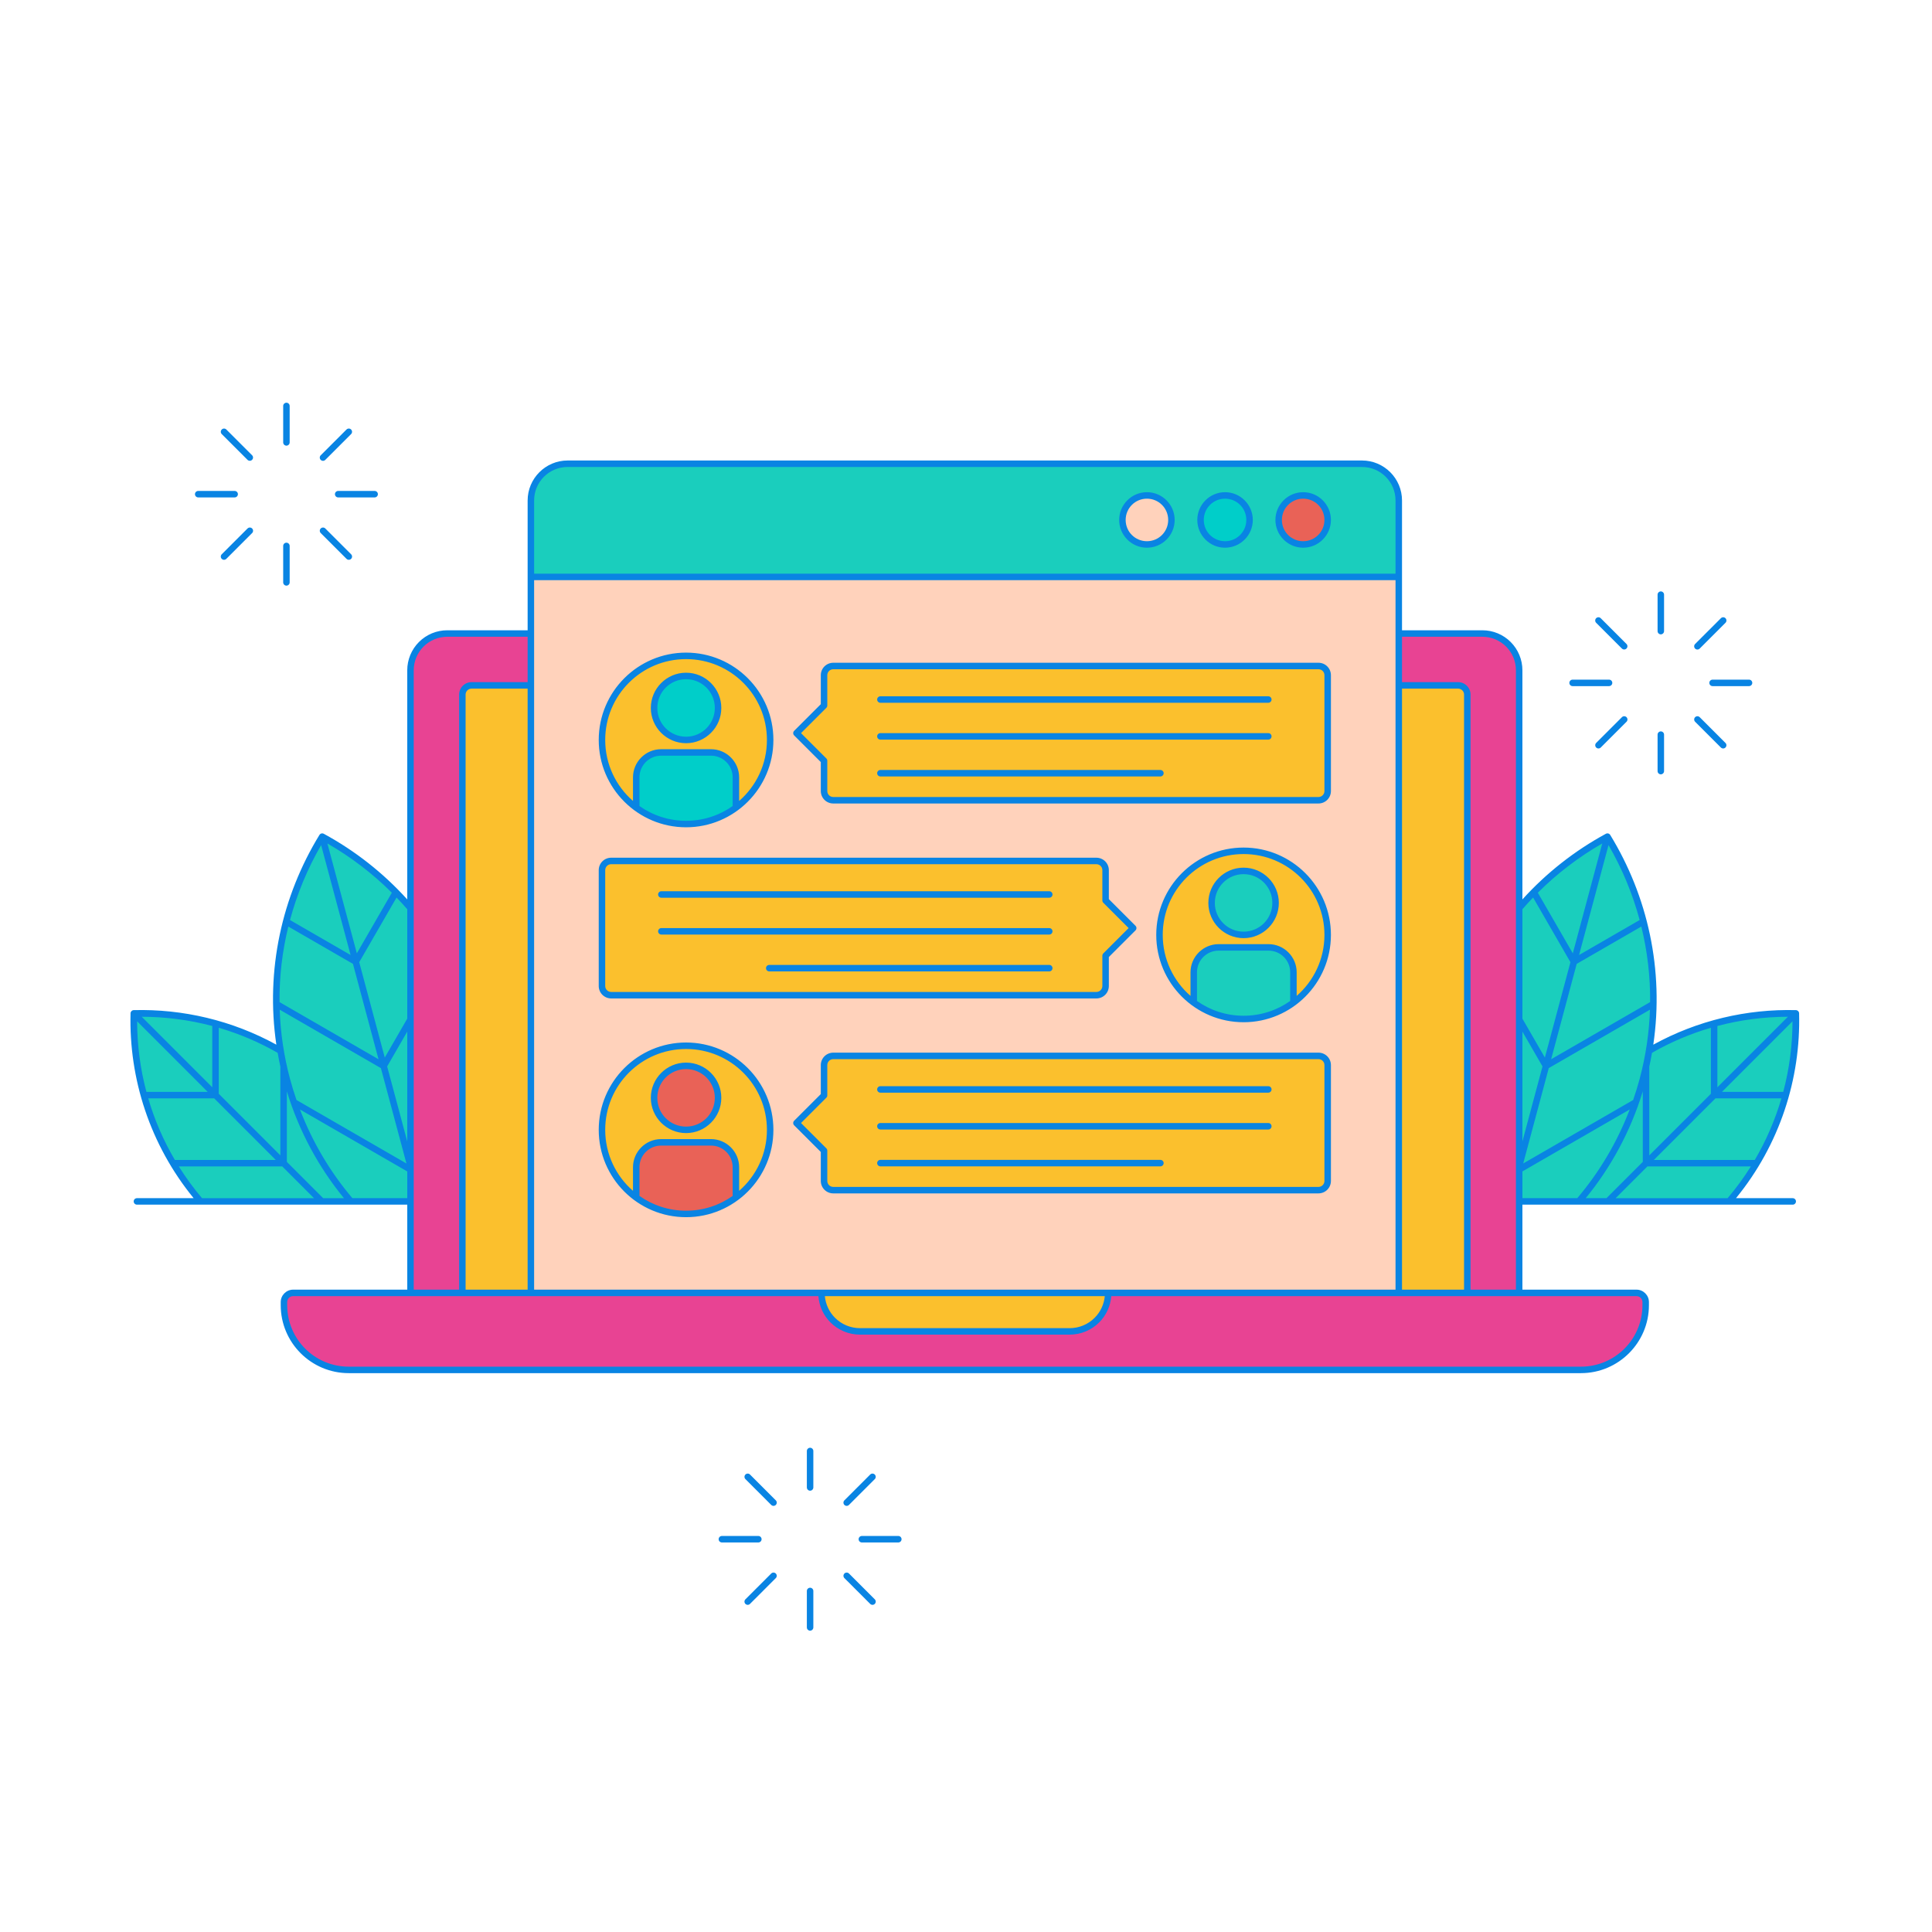 <?xml version="1.0" standalone="no"?>
<svg version="1.1" id="Layer_1_99_" xmlns="http://www.w3.org/2000/svg" xmlns:xlink="http://www.w3.org/1999/xlink" x="0px" y="0px" viewBox="0 0 595.276 595.276" enable-background="new 0 0 595.276 595.276" xml:space="preserve">
<path id="color_x5F_7" fill-rule="evenodd" clip-rule="evenodd" fill="#E96257" d="M203.707,352.469h15.356
	c3.968,0,7.179,3.211,7.179,7.178v9.089c-4.178,3.015-9.306,4.796-14.855,4.796c-5.55,0-10.679-1.782-14.857-4.798v-9.087
	C196.531,355.711,199.689,352.52,203.707,352.469L203.707,352.469z M211.388,328.902c5.175,0,9.36,4.185,9.36,9.36
	s-4.185,9.36-9.36,9.36c-5.176,0-9.36-4.185-9.36-9.36S206.212,328.902,211.388,328.902z M401.526,153.149
	c3.9,0,7.051,3.153,7.051,7.054c0,3.9-3.151,7.051-7.051,7.051c-3.901,0-7.054-3.151-7.054-7.051
	C394.471,156.302,397.624,153.149,401.526,153.149z"></path>
<path id="color_x5F_6" fill-rule="evenodd" clip-rule="evenodd" fill="#1ACEBD" d="M97.957,369.672H62.013
	c-2.908-3.405-5.489-6.991-7.812-10.778h32.979C87.179,358.895,97.957,369.672,97.957,369.672z M532.54,369.672h-35.945
	l10.778-10.778h32.978C538.059,362.638,535.466,366.247,532.54,369.672z M495.183,369.672h-7.67
	c8.724-10.425,15.377-22.863,19.125-36.847c0.011-0.041,0.02-0.082,0.031-0.123l0,0v25.484L495.183,369.672L495.183,369.672z
	 M107.038,369.672h-7.669l-11.486-11.486v-25.484c0.011,0.041,0.021,0.082,0.032,0.123
	C91.66,346.809,98.313,359.247,107.038,369.672L107.038,369.672z M125.98,369.672h-17.643c-7.129-8.369-12.891-18.079-16.878-28.957
	l34.521,19.931V369.672L125.98,369.672z M486.214,369.672h-17.639v-9.026l34.518-19.931
	C499.135,351.544,493.362,361.282,486.214,369.672L486.214,369.672z M508.905,310.214c-0.183,7.398-1.233,14.891-3.233,22.354
	c-0.61,2.276-1.306,4.507-2.067,6.699l-35.029,20.225v-0.149l8.193-30.576L508.905,310.214L508.905,310.214z M85.648,310.212
	l32.137,18.555l8.195,30.584v0.141l-35.031-20.225c-0.762-2.192-1.458-4.423-2.068-6.699
	C86.889,325.138,85.84,317.677,85.648,310.212z M86.18,357.896H53.595c-3.744-6.309-6.601-12.996-8.599-19.982h21.2
	C66.196,337.914,86.18,357.896,86.18,357.896z M540.955,357.896h-32.583l19.984-19.982h21.199
	C547.582,344.84,544.717,351.558,540.955,357.896z M66.904,315.996c6.603,1.877,13.023,4.563,19.1,8.072
	c0.258,1.503,0.549,3.007,0.881,4.51v28.609l-19.981-19.98L66.904,315.996z M527.649,337.209l-19.982,19.979v-28.609
	c0.332-1.504,0.624-3.007,0.882-4.51c6.078-3.51,12.497-6.196,19.1-8.072V337.209z M125.98,315.984v39.507l-7.229-26.981
	L125.98,315.984L125.98,315.984z M468.575,315.988l7.227,12.522l-7.227,26.973V315.988z M549.831,336.915h-20.477l23.465-23.465
	C552.914,321.345,551.915,329.246,549.831,336.915z M65.198,336.915H44.722c-2.083-7.669-3.083-15.57-2.989-23.465l0,0
	L65.198,336.915z M549.941,312.744c0.721-0.01,1.443-0.001,2.164,0.008l-23.457,23.457v-20.484
	C535.614,313.837,542.77,312.839,549.941,312.744L549.941,312.744z M44.61,312.744c7.17,0.095,14.329,1.094,21.295,2.981v20.484
	l-23.458-23.457C43.167,312.743,43.889,312.735,44.61,312.744L44.61,312.744z M506.052,284.71c1.984,7.865,2.972,16.039,2.87,24.341
	l-31.787,18.353l8.24-30.754L506.052,284.71L506.052,284.71z M88.498,284.71l20.682,11.94l8.24,30.754l-31.789-18.355
	C85.528,300.747,86.515,292.574,88.498,284.71L88.498,284.71z M122.08,275.717c1.335,1.375,2.646,2.777,3.899,4.237v34.035
	l-7.595,13.158l-8.242-30.756L122.08,275.717z M472.472,275.717l11.936,20.674l-8.24,30.754l-7.594-13.152v-34.041
	C469.828,278.492,471.138,277.091,472.472,275.717L472.472,275.717z M375.488,292.401h15.355c3.967,0,7.18,3.212,7.18,7.178v9.087
	c-4.178,3.016-9.307,4.799-14.857,4.799c-5.55,0-10.678-1.783-14.857-4.799v-9.087C368.31,295.613,371.521,292.401,375.488,292.401z
	 M99.11,259.073l9.702,36.212l-20.052-11.576C91.05,275.029,94.547,266.736,99.11,259.073L99.11,259.073z M495.442,259.073
	c4.563,7.663,8.06,15.956,10.348,24.636l-20.052,11.576L495.442,259.073L495.442,259.073z M100.077,258.819
	c7.784,4.354,14.955,9.786,21.277,16.158l-11.576,20.048L100.077,258.819z M494.475,258.819l-9.701,36.206l-11.575-20.048
	C479.521,268.605,486.693,263.173,494.475,258.819z M383.167,268.836c5.175,0,9.36,4.185,9.36,9.36c0,5.176-4.185,9.36-9.36,9.36
	c-5.175,0-9.36-4.184-9.36-9.36C373.807,273.021,377.992,268.836,383.167,268.836z M430.482,177.254H164.07V154.21
	c0-5.985,4.842-10.827,10.827-10.827h244.76c5.985,0,10.825,4.842,10.825,10.827V177.254z M401.526,153.149
	c3.9,0,7.051,3.153,7.051,7.054c0,3.9-3.151,7.051-7.051,7.051c-3.901,0-7.054-3.151-7.054-7.051
	C394.471,156.302,397.624,153.149,401.526,153.149z M377.453,153.149c3.901,0,7.054,3.153,7.054,7.054
	c0,3.9-3.153,7.051-7.054,7.051c-3.9,0-7.051-3.151-7.051-7.051C370.401,156.302,373.553,153.149,377.453,153.149z"></path>
<path id="color_x5F_5" fill-rule="evenodd" clip-rule="evenodd" fill="#FFD2BB" d="M430.482,397.857H164.07V178.253h266.412
	V397.857z M203.707,352.469h15.356c3.968,0,7.179,3.211,7.179,7.178v9.089c-4.178,3.015-9.306,4.796-14.855,4.796
	c-5.55,0-10.679-1.782-14.857-4.798v-9.087C196.531,355.711,199.689,352.52,203.707,352.469L203.707,352.469z M211.388,328.902
	c5.175,0,9.36,4.185,9.36,9.36s-4.185,9.36-9.36,9.36c-5.176,0-9.36-4.185-9.36-9.36S206.212,328.902,211.388,328.902z
	 M375.488,292.401h15.355c3.967,0,7.18,3.212,7.18,7.178v9.087c-4.178,3.016-9.307,4.799-14.857,4.799
	c-5.55,0-10.678-1.783-14.857-4.799v-9.087C368.31,295.613,371.521,292.401,375.488,292.401z M383.167,268.836
	c-5.175,0-9.36,4.185-9.36,9.36c0,5.176,4.185,9.36,9.36,9.36h0.121c5.12-0.065,9.239-4.225,9.239-9.36s-4.119-9.294-9.239-9.359
	L383.167,268.836z M203.707,232.335h15.356c3.968,0,7.179,3.212,7.179,7.179v9.088c-4.178,3.015-9.306,4.797-14.855,4.797
	c-5.55,0-10.679-1.783-14.857-4.799v-9.086C196.531,235.548,199.74,232.335,203.707,232.335z M211.388,208.771
	c5.175,0,9.36,4.184,9.36,9.36c0,5.175-4.185,9.36-9.36,9.36c-5.176,0-9.36-4.185-9.36-9.36
	C202.028,212.955,206.212,208.771,211.388,208.771z M353.383,153.149c3.9,0,7.051,3.153,7.051,7.054c0,3.9-3.151,7.051-7.051,7.051
	c-3.901,0-7.052-3.151-7.052-7.051C346.331,156.302,349.482,153.149,353.383,153.149z"></path>
<path id="color_x5F_4" fill-rule="evenodd" clip-rule="evenodd" fill="#00CEC9" d="M203.707,232.335h15.356
	c3.968,0,7.179,3.212,7.179,7.179v9.088c-4.178,3.015-9.306,4.797-14.855,4.797c-5.55,0-10.679-1.783-14.857-4.799v-9.086
	C196.531,235.548,199.74,232.335,203.707,232.335z M211.388,208.771c5.175,0,9.36,4.184,9.36,9.36c0,5.175-4.185,9.36-9.36,9.36
	c-5.176,0-9.36-4.185-9.36-9.36C202.028,212.955,206.212,208.771,211.388,208.771z M377.453,153.149
	c3.901,0,7.054,3.153,7.054,7.054c0,3.9-3.153,7.051-7.054,7.051c-3.9,0-7.051-3.151-7.051-7.051
	C370.401,156.302,373.553,153.149,377.453,153.149z"></path>
<path id="color_x5F_3" fill-rule="evenodd" clip-rule="evenodd" fill="#E84393" d="M487.111,421.586H107.441
	c-10.747,0-19.45-8.703-19.45-19.451v-0.948c0-1.26,0.987-2.279,2.331-2.331h162.309c0.125,3.096,1.394,6.045,3.595,8.244
	c2.319,2.318,5.463,3.621,8.741,3.621h64.618c3.279,0,6.423-1.302,8.741-3.621c2.199-2.199,3.47-5.148,3.596-8.244h162.309
	c1.294,0,2.331,1.038,2.331,2.331v0.948C506.562,412.883,497.859,421.586,487.111,421.586z M141.96,397.857h-14.982V206.522
	c0-2.872,1.14-5.624,3.17-7.655c2.009-2.009,4.725-3.148,7.655-3.172h25.268v14.982H145.29c-0.884,0-1.73,0.353-2.354,0.977
	s-0.976,1.471-0.976,2.355V397.857z M467.576,397.857h-14.982V214.009c0-0.884-0.353-1.731-0.978-2.355
	c-0.624-0.625-1.471-0.977-2.354-0.977h-17.781v-14.982h25.268c2.871,0,5.623,1.142,7.655,3.172c2.03,2.031,3.172,4.783,3.172,7.655
	V397.857z"></path>
<path id="color_x5F_2" fill-rule="evenodd" clip-rule="evenodd" fill="#FBC02D" d="M329.585,409.722h-64.618
	c-3.013,0-5.903-1.197-8.035-3.328c-1.992-1.992-3.155-4.649-3.304-7.538h87.296c-0.125,2.832-1.29,5.525-3.303,7.538
	C335.489,408.525,332.599,409.722,329.585,409.722L329.585,409.722z M163.072,397.857h-20.113V214.009
	c0-0.619,0.246-1.212,0.683-1.649c0.418-0.419,0.977-0.662,1.648-0.684h17.781V397.857z M451.596,397.857h-20.115V211.676h17.781
	c0.618,0,1.212,0.247,1.648,0.684c0.437,0.437,0.685,1.03,0.685,1.649V397.857z M203.707,351.471c-4.509,0-8.175,3.67-8.175,8.177
	v8.328c-5.823-4.656-9.557-11.816-9.557-19.855c0-14.014,11.33-25.368,25.413-25.41c14.04,0,25.41,11.37,25.41,25.41
	c0,8.04-3.732,15.201-9.556,19.857v-8.33c0-4.508-3.67-8.177-8.178-8.177L203.707,351.471L203.707,351.471z M406.246,366.203
	H256.733c-0.618,0-1.213-0.245-1.65-0.683c-0.437-0.436-0.683-1.03-0.683-1.648v-9.347c0-0.132-0.053-0.26-0.146-0.353l-8.154-8.152
	l8.154-8.155c0.093-0.093,0.146-0.221,0.146-0.353v-9.346c0-0.618,0.246-1.211,0.683-1.649c0.419-0.418,0.979-0.66,1.65-0.682
	h149.513c0.619,0,1.213,0.245,1.649,0.682c0.437,0.437,0.682,1.031,0.682,1.649v35.705c0,0.618-0.245,1.21-0.682,1.646
	c0,0.001,0,0.001,0,0.002C407.458,365.957,406.865,366.202,406.246,366.203L406.246,366.203z M211.388,328.902
	c5.175,0,9.36,4.185,9.36,9.36s-4.185,9.36-9.36,9.36c-5.176,0-9.36-4.185-9.36-9.36S206.212,328.902,211.388,328.902z
	 M375.488,291.403c-4.508,0-8.177,3.671-8.177,8.177v8.33c-5.823-4.655-9.556-11.815-9.556-19.855
	c0-14.013,11.329-25.367,25.412-25.41c14.04,0,25.41,11.37,25.41,25.41c0,8.04-3.731,15.199-9.554,19.855v-8.33
	c0-4.507-3.672-8.177-8.179-8.177H375.488z M337.822,306.135H188.306c-0.619,0-1.211-0.245-1.648-0.683
	c-0.436-0.436-0.683-1.03-0.683-1.648v-35.703c0-0.617,0.246-1.211,0.683-1.649c0.437-0.437,1.029-0.682,1.648-0.682l0,0h149.516
	c0.618,0,1.212,0.246,1.648,0.682c0.437,0.438,0.683,1.032,0.683,1.649v9.346c0,0.133,0.052,0.26,0.146,0.354l8.152,8.152
	l-8.152,8.154c-0.094,0.094-0.146,0.221-0.146,0.353v9.345c0,0.618-0.246,1.212-0.683,1.648c0,0.001,0,0.002,0,0.002
	C339.034,305.891,338.441,306.135,337.822,306.135z M383.167,268.836c5.175,0,9.36,4.185,9.36,9.36c0,5.176-4.185,9.36-9.36,9.36
	c-5.175,0-9.36-4.184-9.36-9.36C373.807,273.021,377.992,268.836,383.167,268.836z M203.707,231.337
	c-4.508,0.001-8.175,3.671-8.175,8.178v8.33c-5.824-4.655-9.557-11.816-9.557-19.855c0-14.014,11.33-25.368,25.413-25.411
	c14.04,0,25.41,11.371,25.41,25.411c0,8.04-3.732,15.202-9.556,19.857v-8.332c0-4.508-3.67-8.177-8.178-8.178H203.707z
	 M406.246,246.069H256.733c-0.619,0-1.213-0.245-1.65-0.682c-0.437-0.438-0.683-1.031-0.683-1.649v-9.346
	c0-0.133-0.053-0.26-0.146-0.354l-8.154-8.152l8.154-8.152c0.093-0.094,0.146-0.221,0.146-0.353v-9.347
	c0-0.618,0.246-1.212,0.683-1.648c0.437-0.437,1.031-0.683,1.65-0.683h149.513c0.619,0,1.213,0.246,1.649,0.683
	c0.437,0.436,0.682,1.029,0.682,1.648v35.703c0,0.618-0.245,1.211-0.682,1.649C407.458,245.823,406.866,246.069,406.246,246.069z
	 M211.388,208.771c5.175,0,9.36,4.184,9.36,9.36c0,5.175-4.185,9.36-9.36,9.36c-5.176,0-9.36-4.185-9.36-9.36
	C202.028,212.955,206.212,208.771,211.388,208.771z"></path>
<path id="color_x5F_1" fill="#0984E3" d="M88.237,124.079c-0.542,0.009-0.984,0.457-0.984,0.999c0,0.006,0,0.011,0.001,0.016
	v11.207c-0.001,0.004-0.001,0.009-0.001,0.014c0,0.547,0.451,0.999,1,0.999c0.547,0,0.999-0.451,0.999-0.999c0-0.005,0-0.01,0-0.014
	v-11.207c0-0.005,0-0.01,0-0.016c0-0.547-0.451-0.999-0.999-0.999C88.247,124.079,88.242,124.079,88.237,124.079z M69.031,132.042
	c-0.547,0-0.998,0.451-0.998,0.999c0,0.27,0.109,0.528,0.302,0.716l7.926,7.925c0.187,0.188,0.441,0.293,0.706,0.293
	c0.548,0,0.999-0.451,0.999-1c0-0.265-0.105-0.519-0.293-0.707l-7.926-7.923C69.559,132.151,69.301,132.042,69.031,132.042z
	 M107.443,132.042c-0.259,0.008-0.505,0.116-0.686,0.303l-7.926,7.925c-0.196,0.189-0.307,0.449-0.307,0.721
	c0,0.547,0.45,0.999,0.999,0.999c0.272,0,0.532-0.111,0.72-0.308l7.926-7.925c0.194-0.188,0.303-0.446,0.303-0.716
	c0-0.548-0.451-0.999-0.999-0.999C107.463,132.042,107.453,132.042,107.443,132.042z M174.897,141.885
	c-6.795,0-12.325,5.531-12.325,12.325v39.986h-24.769c-3.268,0-6.404,1.3-8.714,3.612c-2.31,2.311-3.609,5.445-3.609,8.713v70.604
	c-7.401-8.185-16.118-15.016-25.725-20.233c-0.147-0.08-0.313-0.122-0.479-0.121c-0.347,0.001-0.668,0.183-0.849,0.477
	c-11.548,18.853-16.664,41.606-13.279,64.628c-13.619-7.482-28.826-11.036-43.953-10.643c-0.528,0.013-0.959,0.443-0.973,0.972
	c-0.525,20.166,5.973,40.476,19.444,56.968H42.191c-0.551,0-0.999,0.447-0.999,0.999s0.447,0.999,0.999,0.999h83.29v26.187H90.322
	c-2.103,0-3.829,1.726-3.829,3.829v0.948c0,11.557,9.392,20.949,20.949,20.949h379.669c11.559,0,20.95-9.392,20.95-20.949v-0.948
	c0-2.103-1.726-3.829-3.829-3.829h-35.156v-26.187h83.287c0.266,0,0.519-0.105,0.706-0.293c0.188-0.188,0.293-0.441,0.293-0.706
	c0-0.551-0.446-0.999-0.999-0.999c-3.844,0-17.475,0-17.475,0c13.472-16.492,19.968-36.801,19.443-56.968
	c-0.014-0.528-0.445-0.959-0.974-0.972c-15.127-0.393-30.332,3.161-43.952,10.643c3.385-23.022-1.73-45.774-13.279-64.628
	c-0.178-0.29-0.491-0.47-0.831-0.477c-0.174-0.004-0.346,0.038-0.497,0.121c-9.604,5.218-18.323,12.047-25.723,20.231v-70.602
	c0-3.268-1.3-6.402-3.612-8.713c-2.311-2.31-5.445-3.612-8.713-3.612h-24.769V154.21c0-6.794-5.528-12.325-12.323-12.325
	L174.897,141.885L174.897,141.885z M174.897,143.883h244.76c5.715,0,10.325,4.613,10.325,10.327v22.546H164.57V154.21
	C164.57,148.496,169.182,143.883,174.897,143.883L174.897,143.883z M61.084,151.263c-0.004,0-0.009,0-0.014,0
	c-0.547,0-0.999,0.451-0.999,0.999c0,0.548,0.451,0.999,0.999,0.999c0.005,0,0.01,0,0.014,0h11.207c0.005,0,0.009,0,0.014,0
	c0.548,0,0.999-0.45,0.999-0.999c0-0.547-0.45-0.999-0.999-0.999c-0.005,0-0.009,0-0.014,0H61.084z M104.213,151.263
	c-0.005,0-0.009,0-0.014,0c-0.548,0-0.999,0.451-0.999,0.999c0,0.548,0.45,0.999,0.999,0.999c0.005,0,0.009,0,0.014,0h11.207
	c0.004,0,0.009,0,0.014,0c0.547,0,0.999-0.45,0.999-0.999c0-0.547-0.451-0.999-0.999-0.999c-0.005,0-0.01,0-0.014,0H104.213z
	 M353.383,151.652c-4.711,0-8.551,3.841-8.551,8.552c0,4.711,3.839,8.551,8.551,8.551c4.71,0,8.55-3.839,8.55-8.551
	C361.933,155.493,358.094,151.652,353.383,151.652z M377.453,151.652c-4.71,0-8.55,3.841-8.55,8.552c0,4.711,3.839,8.551,8.55,8.551
	c4.711,0,8.553-3.839,8.553-8.551C386.006,155.493,382.164,151.652,377.453,151.652z M401.526,151.652
	c-4.71,0-8.553,3.841-8.553,8.552c0,4.711,3.842,8.551,8.553,8.551s8.55-3.839,8.55-8.551
	C410.075,155.493,406.236,151.652,401.526,151.652z M353.383,153.649c3.631,0,6.552,2.923,6.552,6.554
	c0,3.632-2.921,6.553-6.552,6.553c-3.632,0-6.553-2.921-6.553-6.553C346.83,156.573,349.752,153.649,353.383,153.649z
	 M377.453,153.649c3.632,0,6.555,2.923,6.555,6.554c0,3.632-2.923,6.553-6.555,6.553c-3.631,0-6.552-2.921-6.552-6.553
	C370.901,156.573,373.822,153.649,377.453,153.649z M401.526,153.649c3.631,0,6.552,2.923,6.552,6.554
	c0,3.632-2.921,6.553-6.552,6.553c-3.632,0-6.555-2.921-6.555-6.553C394.971,156.573,397.894,153.649,401.526,153.649z
	 M76.947,162.538c-0.26,0.008-0.505,0.117-0.686,0.303l-7.926,7.924c-0.196,0.188-0.307,0.448-0.307,0.72
	c0,0.548,0.45,0.999,0.999,0.999c0.272,0,0.532-0.111,0.72-0.307l7.926-7.924c0.193-0.188,0.303-0.446,0.303-0.716
	c0-0.548-0.451-0.999-0.999-0.999C76.967,162.538,76.957,162.538,76.947,162.538L76.947,162.538z M99.528,162.538
	c-0.548,0-0.999,0.451-0.999,0.999c0,0.27,0.109,0.528,0.302,0.716l7.926,7.924c0.188,0.196,0.448,0.307,0.72,0.307
	c0.548,0,0.999-0.45,0.999-0.999c0-0.272-0.111-0.532-0.307-0.72l-7.926-7.924C100.055,162.647,99.797,162.538,99.528,162.538
	L99.528,162.538z M88.237,167.209c-0.547,0.009-0.991,0.465-0.983,1.013v11.208c-0.001,0.005-0.001,0.01-0.001,0.014
	c0,0.548,0.451,1,1,1c0.547,0,0.999-0.451,0.999-1c0-0.004,0-0.009,0-0.014v-11.208c0-0.005,0-0.009,0-0.014
	c0-0.548-0.451-0.999-0.999-0.999C88.247,167.209,88.242,167.209,88.237,167.209z M164.57,178.754h265.413v218.605H164.57V178.754
	L164.57,178.754z M511.706,182.223c-0.547,0.009-0.991,0.465-0.983,1.013v11.207c0,0.004,0,0.009,0,0.014
	c0,0.547,0.45,0.999,0.999,0.999s0.999-0.451,0.999-0.999c0-0.005,0-0.01,0-0.014v-11.207c0-0.005,0-0.009,0-0.014
	c0-0.547-0.45-0.999-0.999-0.999C511.717,182.223,511.711,182.223,511.706,182.223z M492.501,190.185
	c-0.548,0-0.999,0.45-0.999,0.999c0,0.27,0.109,0.527,0.302,0.716l7.924,7.925c0.188,0.188,0.442,0.294,0.707,0.294
	c0.548,0,1-0.451,1-1c0-0.265-0.106-0.518-0.293-0.706l-7.925-7.925C493.028,190.294,492.771,190.185,492.501,190.185z
	 M530.913,190.185c-0.26,0.008-0.506,0.116-0.687,0.303l-7.925,7.925c-0.197,0.189-0.308,0.448-0.308,0.721
	c0,0.547,0.451,0.999,0.999,0.999c0.272,0,0.532-0.111,0.721-0.308l7.925-7.925c0.194-0.189,0.303-0.446,0.303-0.716
	c0-0.548-0.45-1-0.999-1C530.932,190.184,530.923,190.185,530.913,190.185z M137.803,196.194h24.769v13.983H145.29
	c-1.016,0-1.99,0.407-2.708,1.124c-0.717,0.718-1.122,1.692-1.122,2.708v183.35h-13.983V206.522c0-2.739,1.087-5.363,3.023-7.301
	C132.438,197.284,135.065,196.194,137.803,196.194z M431.981,196.194h24.769c2.739,0,5.364,1.09,7.301,3.026
	c1.937,1.938,3.026,4.562,3.026,7.301v190.837h-13.983v-183.35c0-1.016-0.406-1.99-1.124-2.708
	c-0.718-0.718-1.693-1.124-2.708-1.124h-17.282V196.194z M211.388,201.081c-14.85,0-26.911,12.059-26.911,26.908
	c0,14.85,12.061,26.909,26.911,26.909c14.849,0,26.908-12.059,26.908-26.909C238.296,213.141,226.237,201.081,211.388,201.081z
	 M211.388,203.079c13.77,0,24.911,11.141,24.911,24.911c0,7.507-3.315,14.227-8.558,18.792v-7.266c0-4.778-3.898-8.677-8.677-8.677
	h-15.356c-4.778,0-8.674,3.899-8.674,8.677v7.266c-5.243-4.565-8.559-11.285-8.559-18.792
	C186.474,214.22,197.618,203.079,211.388,203.079z M256.733,204.207c-1.015,0-1.991,0.404-2.71,1.122
	c-0.717,0.717-1.122,1.692-1.122,2.708v8.93l-8.214,8.215c-0.388,0.388-0.388,1.025,0,1.412l8.214,8.213v8.932
	c0,1.015,0.406,1.99,1.122,2.708c0.719,0.718,1.695,1.122,2.71,1.122h149.513c1.016,0,1.99-0.403,2.708-1.122
	c0.719-0.718,1.122-1.693,1.122-2.708v-35.703c0-1.015-0.403-1.99-1.122-2.708c-0.718-0.719-1.692-1.122-2.708-1.122
	L256.733,204.207L256.733,204.207z M256.733,206.204h149.513c0.487,0,0.953,0.191,1.295,0.534c0,0.001,0,0.001,0,0.002
	c0.344,0.343,0.536,0.808,0.536,1.295v35.703c0,0.486-0.192,0.951-0.536,1.295c0,0.001,0,0.001,0,0.002
	c-0.343,0.344-0.808,0.534-1.295,0.534H256.733c-0.487,0-0.953-0.192-1.297-0.536c-0.343-0.345-0.536-0.811-0.536-1.295v-9.346
	c0-0.265-0.105-0.519-0.293-0.706l-7.801-7.8l7.801-7.8c0.188-0.187,0.293-0.441,0.293-0.706v-9.346
	c0-0.486,0.194-0.952,0.536-1.295C255.78,206.396,256.245,206.204,256.733,206.204z M211.388,207.273
	c-5.985,0-10.858,4.873-10.858,10.858s4.873,10.858,10.858,10.858s10.858-4.873,10.858-10.858S217.373,207.273,211.388,207.273z
	 M211.388,209.27c4.905,0,8.86,3.955,8.86,8.86c0,4.906-3.955,8.86-8.86,8.86s-8.86-3.954-8.86-8.86
	C202.528,213.226,206.483,209.27,211.388,209.27z M484.554,209.405c-0.005,0-0.01,0-0.014,0c-0.548,0-1,0.45-1,0.999
	c0,0.548,0.451,0.999,1,0.999c0.004,0,0.009,0,0.014,0h11.206c0.005,0,0.01,0,0.015,0c0.547,0,0.999-0.45,0.999-0.999
	c0-0.548-0.451-0.999-0.999-0.999c-0.005,0-0.01,0-0.015,0H484.554z M527.68,209.405c-0.004,0-0.009,0-0.014,0
	c-0.547,0-0.999,0.45-0.999,0.999c0,0.548,0.451,0.999,0.999,0.999c0.005,0,0.01,0,0.014,0h11.209c0.005,0,0.009,0,0.014,0
	c0.548,0,0.999-0.45,0.999-0.999c0-0.548-0.45-0.999-0.999-0.999c-0.005,0-0.009,0-0.014,0H527.68z M145.29,212.175h17.282v185.184
	h-19.114v-183.35c0-0.486,0.193-0.952,0.536-1.294C144.339,212.37,144.804,212.175,145.29,212.175z M431.981,212.175h17.282
	c0.486,0,0.952,0.195,1.295,0.539c0,0,0.001,0,0.002,0c0.344,0.343,0.536,0.808,0.536,1.294v183.35h-19.116V212.175z
	 M271.262,214.536c-0.265,0-0.519,0.105-0.706,0.293c-0.188,0.187-0.293,0.441-0.293,0.706c0,0.265,0.105,0.518,0.293,0.706
	c0.187,0.187,0.441,0.293,0.706,0.293c10.956,0,108.571,0,119.522,0c0.551,0,0.998-0.447,0.998-0.998c0-0.001,0-0.002,0-0.002
	c0-0.551-0.446-0.998-0.998-0.998C379.833,214.536,282.218,214.536,271.262,214.536L271.262,214.536z M500.415,220.681
	c-0.26,0.008-0.506,0.116-0.687,0.303l-7.924,7.923c-0.188,0.188-0.293,0.442-0.293,0.708c0,0.548,0.45,0.999,0.999,0.999
	c0.265,0,0.519-0.105,0.707-0.293l7.925-7.925c0.194-0.188,0.303-0.446,0.303-0.716c0-0.548-0.45-0.999-0.999-0.999
	C500.436,220.681,500.425,220.681,500.415,220.681L500.415,220.681z M522.997,220.681c-0.548,0-0.999,0.451-0.999,0.999
	c0,0.27,0.109,0.528,0.303,0.716l7.925,7.925c0.188,0.188,0.442,0.293,0.706,0.293c0.548,0,1-0.45,1-0.999
	c0-0.266-0.106-0.52-0.294-0.708l-7.925-7.923C523.525,220.789,523.266,220.681,522.997,220.681L522.997,220.681z M511.706,225.351
	c-0.547,0.008-0.991,0.465-0.983,1.013v11.208c0,0.005,0,0.01,0,0.014c0,0.548,0.45,0.999,0.999,0.999s0.999-0.45,0.999-0.999
	c0-0.004,0-0.009,0-0.014v-11.208c0-0.005,0-0.01,0-0.014c0-0.548-0.45-0.999-0.999-0.999
	C511.717,225.351,511.711,225.351,511.706,225.351z M271.262,225.887c-0.265,0-0.519,0.105-0.706,0.293
	c-0.188,0.187-0.293,0.441-0.293,0.706s0.105,0.519,0.293,0.706c0.187,0.188,0.441,0.293,0.706,0.293c10.956,0,108.571,0,119.522,0
	c0.551,0,0.998-0.446,0.998-0.998c0-0.001,0-0.001,0-0.002c0-0.551-0.446-0.998-0.998-0.998
	C379.833,225.887,282.218,225.887,271.262,225.887L271.262,225.887z M203.707,232.836h15.356c3.698,0,6.68,2.983,6.68,6.68v8.834
	c-4.057,2.865-9.006,4.551-14.356,4.551c-5.35,0-10.3-1.687-14.358-4.551v-8.834C197.03,235.819,200.011,232.836,203.707,232.836z
	 M271.262,237.238c-0.265,0-0.519,0.106-0.706,0.293c-0.188,0.188-0.293,0.441-0.293,0.706s0.105,0.519,0.293,0.706
	c0.187,0.188,0.441,0.293,0.706,0.293c9.079,0,77.199,0,86.278,0c0.265,0,0.518-0.105,0.706-0.293
	c0.187-0.187,0.293-0.441,0.293-0.706s-0.106-0.518-0.293-0.706c-0.188-0.187-0.441-0.293-0.706-0.293
	C348.461,237.238,280.341,237.238,271.262,237.238z M100.877,259.879c7.227,4.163,13.917,9.249,19.855,15.178l-10.784,18.678
	L100.877,259.879z M493.676,259.879l-9.071,33.856l-10.782-18.678C479.76,269.128,486.449,264.041,493.676,259.879z M98.945,260.382
	l9.075,33.869l-18.665-10.778C91.531,275.366,94.767,267.604,98.945,260.382L98.945,260.382z M495.608,260.382
	c4.178,7.221,7.416,14.984,9.592,23.091l-18.667,10.778L495.608,260.382L495.608,260.382z M383.167,261.147
	c-14.85,0-26.91,12.058-26.91,26.908s12.06,26.909,26.91,26.909s26.908-12.059,26.908-26.909
	C410.075,273.206,398.017,261.147,383.167,261.147z M383.167,263.145c13.77,0,24.911,11.14,24.911,24.911
	c0,7.506-3.314,14.225-8.556,18.79v-7.265c0-4.777-3.9-8.676-8.678-8.676h-15.355c-4.778,0-8.676,3.899-8.676,8.676v7.267
	c-5.243-4.565-8.558-11.286-8.558-18.792C358.254,274.285,369.397,263.145,383.167,263.145z M188.306,264.273
	c-1.015,0-1.989,0.403-2.708,1.122c0,0-0.001,0-0.002,0c-0.716,0.718-1.12,1.692-1.12,2.708v35.703c0,1.016,0.405,1.99,1.122,2.708
	c0.719,0.718,1.693,1.122,2.708,1.122h149.516c1.015,0,1.99-0.403,2.707-1.122c0.718-0.718,1.123-1.693,1.123-2.708v-8.931
	l8.214-8.214c0.388-0.388,0.388-1.025,0-1.412l-8.214-8.213v-8.932c0-1.016-0.405-1.99-1.123-2.708
	c-0.717-0.72-1.692-1.122-2.707-1.122L188.306,264.273L188.306,264.273z M188.306,266.27h149.516c0.486,0,0.95,0.193,1.292,0.536
	c0.001,0,0.002,0,0.002,0c0.346,0.345,0.537,0.81,0.537,1.295v9.346c0,0.265,0.105,0.519,0.293,0.706l7.799,7.799l-7.799,7.801
	c-0.188,0.188-0.293,0.441-0.293,0.706v9.345c0,0.486-0.193,0.952-0.537,1.295c0,0-0.001,0.001-0.002,0.002
	c-0.343,0.343-0.806,0.534-1.292,0.534H188.306c-0.487,0-0.951-0.193-1.295-0.536c-0.343-0.344-0.536-0.809-0.536-1.295v-35.703
	c0-0.485,0.193-0.951,0.536-1.295C187.355,266.462,187.819,266.27,188.306,266.27L188.306,266.27L188.306,266.27z M383.167,267.339
	c-5.985,0-10.858,4.873-10.858,10.858c0,5.985,4.873,10.858,10.858,10.858c5.985,0,10.858-4.873,10.858-10.858
	C394.025,272.212,389.152,267.339,383.167,267.339z M383.167,269.336c4.905,0,8.86,3.955,8.86,8.86c0,4.905-3.955,8.86-8.86,8.86
	c-4.905,0-8.86-3.955-8.86-8.86C374.307,273.292,378.262,269.336,383.167,269.336z M203.77,274.603
	c-0.265,0-0.519,0.106-0.706,0.293c-0.188,0.188-0.293,0.441-0.293,0.706c0,0.266,0.105,0.519,0.293,0.706
	c0.187,0.188,0.441,0.293,0.706,0.293c10.956,0,108.565,0,119.521,0c0.265,0,0.518-0.105,0.706-0.293
	c0.187-0.187,0.293-0.44,0.293-0.706c0-0.265-0.106-0.518-0.293-0.706c-0.188-0.187-0.441-0.293-0.706-0.293
	C312.335,274.603,214.726,274.603,203.77,274.603z M122.185,276.537c1.126,1.175,2.229,2.374,3.295,3.611v33.707l-6.926,11.997
	l-7.874-29.39L122.185,276.537L122.185,276.537z M472.369,276.537l11.503,19.925l-7.875,29.39l-6.923-11.993v-33.711
	C470.14,278.911,471.243,277.711,472.369,276.537z M88.836,285.483l19.915,11.496l7.875,29.39l-30.5-17.61
	C86.054,300.827,86.989,293.016,88.836,285.483z M505.717,285.483c1.847,7.534,2.782,15.345,2.71,23.279l-30.5,17.608l7.875-29.39
	L505.717,285.483L505.717,285.483z M203.77,285.953c-0.265,0-0.519,0.105-0.706,0.293c-0.188,0.187-0.293,0.44-0.293,0.706
	c0,0.265,0.105,0.518,0.293,0.706c0.187,0.187,0.441,0.293,0.706,0.293c10.956,0,108.565,0,119.521,0
	c0.265,0,0.518-0.106,0.706-0.293c0.187-0.188,0.293-0.441,0.293-0.706c0-0.266-0.106-0.519-0.293-0.706
	c-0.188-0.188-0.441-0.293-0.706-0.293C312.335,285.953,214.726,285.953,203.77,285.953L203.77,285.953z M375.488,292.902h15.355
	c3.696,0,6.681,2.983,6.681,6.679v8.833c-4.057,2.865-9.007,4.553-14.358,4.553c-5.35,0-10.3-1.687-14.358-4.551v-8.835
	C368.809,295.885,371.792,292.902,375.488,292.902L375.488,292.902z M237.015,297.304c-0.265,0-0.519,0.105-0.706,0.293
	c-0.188,0.187-0.293,0.441-0.293,0.706c0,0.265,0.105,0.518,0.293,0.706c0.187,0.188,0.441,0.293,0.706,0.293
	c9.079,0,77.197,0,86.276,0c0.265,0,0.518-0.105,0.706-0.293c0.187-0.188,0.293-0.441,0.293-0.706c0-0.265-0.106-0.519-0.293-0.706
	c-0.188-0.188-0.441-0.293-0.706-0.293C314.212,297.304,246.094,297.304,237.015,297.304L237.015,297.304z M86.176,311.096
	l31.181,18.002l7.873,29.386L91.358,338.93c-0.734-2.125-1.405-4.287-1.996-6.492C87.454,325.313,86.417,318.163,86.176,311.096
	L86.176,311.096z M508.376,311.096c-0.24,7.067-1.276,14.218-3.185,21.342c-0.591,2.205-1.262,4.367-1.996,6.492l-33.873,19.554
	l7.873-29.386L508.376,311.096L508.376,311.096z M43.676,313.275c7.312,0.017,14.619,0.959,21.73,2.845v18.885L43.676,313.275
	L43.676,313.275z M550.877,313.275l-21.73,21.73V316.12C536.258,314.234,543.565,313.292,550.877,313.275L550.877,313.275z
	 M42.252,314.675l21.741,21.742H45.109C43.214,329.303,42.268,321.992,42.252,314.675z M552.301,314.675
	c-0.017,7.317-0.964,14.628-2.859,21.742H530.56L552.301,314.675z M67.403,316.668c6.267,1.829,12.362,4.403,18.147,7.723
	c0.247,1.414,0.524,2.829,0.835,4.243v27.35l-18.982-18.981V316.668L67.403,316.668z M527.15,316.668v20.334l-18.983,18.981v-27.352
	c0.312-1.413,0.587-2.828,0.833-4.241C514.786,321.07,520.882,318.497,527.15,316.668z M125.48,317.849v33.848l-6.193-23.117
	L125.48,317.849L125.48,317.849z M469.075,317.853l6.193,10.725l-6.193,23.113V317.853z M211.388,321.212
	c-14.85,0-26.911,12.059-26.911,26.909c0,14.85,12.061,26.91,26.911,26.91c14.849,0,26.908-12.06,26.908-26.91
	C238.296,333.272,226.237,321.212,211.388,321.212z M211.388,323.21c13.77,0,24.911,11.141,24.911,24.912
	c0,7.506-3.316,14.226-8.558,18.791v-7.264c0-4.778-3.898-8.677-8.677-8.677h-15.356c-4.778,0-8.674,3.899-8.674,8.677v7.264
	c-5.243-4.565-8.559-11.285-8.559-18.791C186.474,334.351,197.618,323.21,211.388,323.21z M256.733,324.338
	c-1.015,0-1.991,0.404-2.71,1.122c-0.716,0.718-1.122,1.693-1.122,2.708v8.933l-8.214,8.214c-0.388,0.388-0.388,1.025,0,1.412
	l8.214,8.213v8.932c0,1.016,0.405,1.991,1.122,2.708c0.718,0.718,1.694,1.122,2.71,1.122h149.513c1.016,0,1.991-0.405,2.708-1.124
	c0.719-0.717,1.122-1.691,1.122-2.706v-35.705c0-1.014-0.403-1.989-1.122-2.708c-0.718-0.719-1.692-1.122-2.708-1.122
	L256.733,324.338L256.733,324.338z M256.733,326.335h149.513c0.487,0,0.953,0.194,1.295,0.537c0.345,0.344,0.536,0.809,0.536,1.294
	v35.705c0,0.487-0.193,0.951-0.536,1.293c0,0.001,0,0.002,0,0.002c-0.343,0.345-0.809,0.536-1.295,0.536H256.733
	c-0.486,0-0.953-0.192-1.297-0.536c-0.343-0.343-0.536-0.809-0.536-1.295v-9.346c0-0.265-0.105-0.519-0.293-0.706l-7.801-7.802
	l7.801-7.799c0.188-0.188,0.293-0.441,0.293-0.706v-9.347c0-0.484,0.193-0.95,0.536-1.294
	C255.78,326.528,256.245,326.335,256.733,326.335L256.733,326.335L256.733,326.335z M211.388,327.405
	c-5.985,0-10.858,4.873-10.858,10.858c0,5.985,4.873,10.858,10.858,10.858s10.858-4.873,10.858-10.858
	C222.246,332.278,217.373,327.405,211.388,327.405z M211.388,329.402c4.905,0,8.86,3.955,8.86,8.86c0,4.905-3.955,8.86-8.86,8.86
	s-8.86-3.955-8.86-8.86C202.528,333.358,206.483,329.402,211.388,329.402z M271.262,334.669c-0.265,0-0.519,0.105-0.706,0.293
	c-0.188,0.188-0.293,0.441-0.293,0.706c0,0.265,0.105,0.519,0.293,0.706c0.187,0.188,0.441,0.293,0.706,0.293
	c10.956,0,108.571,0,119.522,0c0.551,0,0.998-0.446,0.998-0.998c0-0.001,0-0.001,0-0.002c0-0.551-0.446-0.998-0.998-0.998
	C379.833,334.669,282.218,334.669,271.262,334.669z M506.169,336.243v21.738l-11.193,11.193h-6.396
	C496.333,359.699,502.392,348.606,506.169,336.243z M88.382,336.245c3.778,12.362,9.838,23.453,17.591,32.929h-6.397l-11.193-11.193
	V336.245z M45.669,338.414h20.32l18.985,18.983H53.878C50.327,351.364,47.593,344.984,45.669,338.414z M528.562,338.414h20.321
	c-1.924,6.57-4.656,12.949-8.207,18.983h-31.099L528.562,338.414L528.562,338.414z M92.419,341.846l33.062,19.088v8.24h-16.907
	C101.818,361.206,96.309,352.024,92.419,341.846L92.419,341.846z M502.133,341.846c-3.889,10.178-9.399,19.359-16.154,27.328
	h-16.904v-8.24L502.133,341.846z M271.262,346.02c-0.265,0-0.519,0.106-0.706,0.293c-0.188,0.188-0.293,0.441-0.293,0.706
	c0,0.266,0.105,0.519,0.293,0.707c0.187,0.187,0.441,0.292,0.706,0.292c10.956,0,108.571,0,119.522,0
	c0.551,0,0.998-0.446,0.998-0.998c0,0,0-0.001,0-0.002c0-0.55-0.446-0.998-0.998-0.998
	C379.833,346.02,282.218,346.02,271.262,346.02z M203.707,352.969h15.356c3.698,0,6.68,2.982,6.68,6.68v8.835
	c-4.057,2.864-9.006,4.55-14.356,4.55c-5.35,0-10.3-1.688-14.358-4.552v-8.833C197.03,355.951,200.011,352.969,203.707,352.969z
	 M271.262,357.37c-0.265,0-0.519,0.105-0.706,0.293c-0.188,0.187-0.293,0.44-0.293,0.706c0,0.265,0.105,0.518,0.293,0.706
	c0.187,0.187,0.441,0.293,0.706,0.293c9.079,0,77.199,0,86.278,0c0.265,0,0.518-0.106,0.706-0.293
	c0.187-0.188,0.293-0.441,0.293-0.706c0-0.266-0.106-0.519-0.293-0.706c-0.188-0.188-0.441-0.293-0.706-0.293
	C348.461,357.37,280.341,357.37,271.262,357.37z M55.093,359.395h31.879l9.779,9.779H62.248
	C59.597,366.053,57.216,362.782,55.093,359.395L55.093,359.395z M507.58,359.395h31.881c-2.122,3.387-4.503,6.658-7.155,9.779
	h-34.505L507.58,359.395L507.58,359.395z M90.322,399.356h161.832c0.238,3.045,1.542,5.923,3.718,8.097
	c2.412,2.412,5.683,3.767,9.094,3.767h64.618c3.411,0,6.683-1.355,9.095-3.767c2.174-2.174,3.481-5.052,3.718-8.097h161.832
	c1.025,0,1.832,0.808,1.832,1.832v0.948c0,10.477-8.473,18.951-18.952,18.951H107.441c-10.477,0-18.951-8.474-18.951-18.951v-0.948
	C88.49,400.164,89.298,399.356,90.322,399.356L90.322,399.356z M254.152,399.356h86.249c-0.233,2.515-1.332,4.884-3.133,6.685
	c-2.039,2.039-4.8,3.182-7.683,3.182h-64.618c-2.882,0-5.643-1.144-7.682-3.182C255.483,404.24,254.384,401.872,254.152,399.356
	L254.152,399.356z M249.589,446.073c-0.548,0.008-0.993,0.464-0.986,1.013v11.206c0,0.005,0,0.01,0,0.015
	c0,0.547,0.451,0.999,0.999,0.999c0.548,0,0.999-0.451,0.999-0.999c0-0.005,0-0.01,0-0.015v-11.206c0-0.005,0-0.009,0-0.014
	c0-0.548-0.45-0.999-0.999-0.999C249.598,446.073,249.593,446.073,249.589,446.073z M230.382,454.034
	c-0.547,0.001-0.997,0.451-0.997,0.999c0,0.27,0.11,0.527,0.303,0.716l7.924,7.925c0.188,0.196,0.448,0.308,0.72,0.308
	c0.548,0,0.999-0.451,0.999-1c0-0.272-0.111-0.531-0.307-0.72l-7.924-7.925C230.911,454.143,230.652,454.033,230.382,454.034
	L230.382,454.034z M268.794,454.034c-0.259,0.008-0.505,0.116-0.686,0.303l-7.926,7.925c-0.196,0.189-0.307,0.448-0.307,0.72
	c0,0.548,0.45,1,0.999,1c0.272,0,0.532-0.112,0.72-0.308l7.926-7.925c0.193-0.189,0.303-0.446,0.303-0.717
	c0-0.547-0.451-0.999-0.999-0.999C268.814,454.033,268.804,454.034,268.794,454.034L268.794,454.034z M222.435,473.254
	c-0.004,0-0.009,0-0.014,0c-0.548,0-0.999,0.45-0.999,0.999c0,0.548,0.45,0.999,0.999,0.999c0.005,0,0.01,0,0.014,0h11.209
	c0.005,0,0.009,0,0.014,0c0.548,0,0.999-0.45,0.999-0.999c0-0.548-0.45-0.999-0.999-0.999c-0.005,0-0.009,0-0.014,0H222.435
	L222.435,473.254z M265.564,473.254c-0.005,0-0.01,0-0.014,0c-0.548,0-0.999,0.45-0.999,0.999c0,0.548,0.45,0.999,0.999,0.999
	c0.004,0,0.009,0,0.014,0h11.207c0.004,0,0.009,0,0.014,0c0.547,0,0.999-0.45,0.999-0.999c0-0.548-0.451-0.999-0.999-0.999
	c-0.005,0-0.01,0-0.014,0H265.564z M238.298,484.53c-0.26,0.008-0.505,0.116-0.686,0.303l-7.924,7.925
	c-0.196,0.189-0.308,0.449-0.308,0.721c0,0.547,0.451,0.999,1,0.999c0.272,0,0.531-0.111,0.72-0.308l7.924-7.925
	c0.193-0.188,0.303-0.446,0.303-0.716c0-0.548-0.451-0.999-0.999-0.999C238.318,484.53,238.308,484.53,238.298,484.53
	L238.298,484.53z M260.878,484.53c-0.547,0-0.998,0.451-0.998,0.999c0,0.27,0.109,0.528,0.302,0.716l7.926,7.925
	c0.188,0.197,0.448,0.308,0.72,0.308c0.548,0,0.999-0.451,0.999-0.999c0-0.272-0.111-0.532-0.307-0.721l-7.924-7.925
	C261.408,484.639,261.148,484.53,260.878,484.53L260.878,484.53z M249.589,489.202c-0.548,0.007-0.993,0.464-0.986,1.012v11.207
	c0,0.005,0,0.01,0,0.014c0,0.548,0.451,0.999,0.999,0.999c0.548,0,0.999-0.45,0.999-0.999c0-0.004,0-0.009,0-0.014v-11.207
	c0-0.004,0-0.009,0-0.013c0-0.548-0.45-0.999-0.999-0.999C249.598,489.202,249.593,489.202,249.589,489.202z"></path>
</svg>